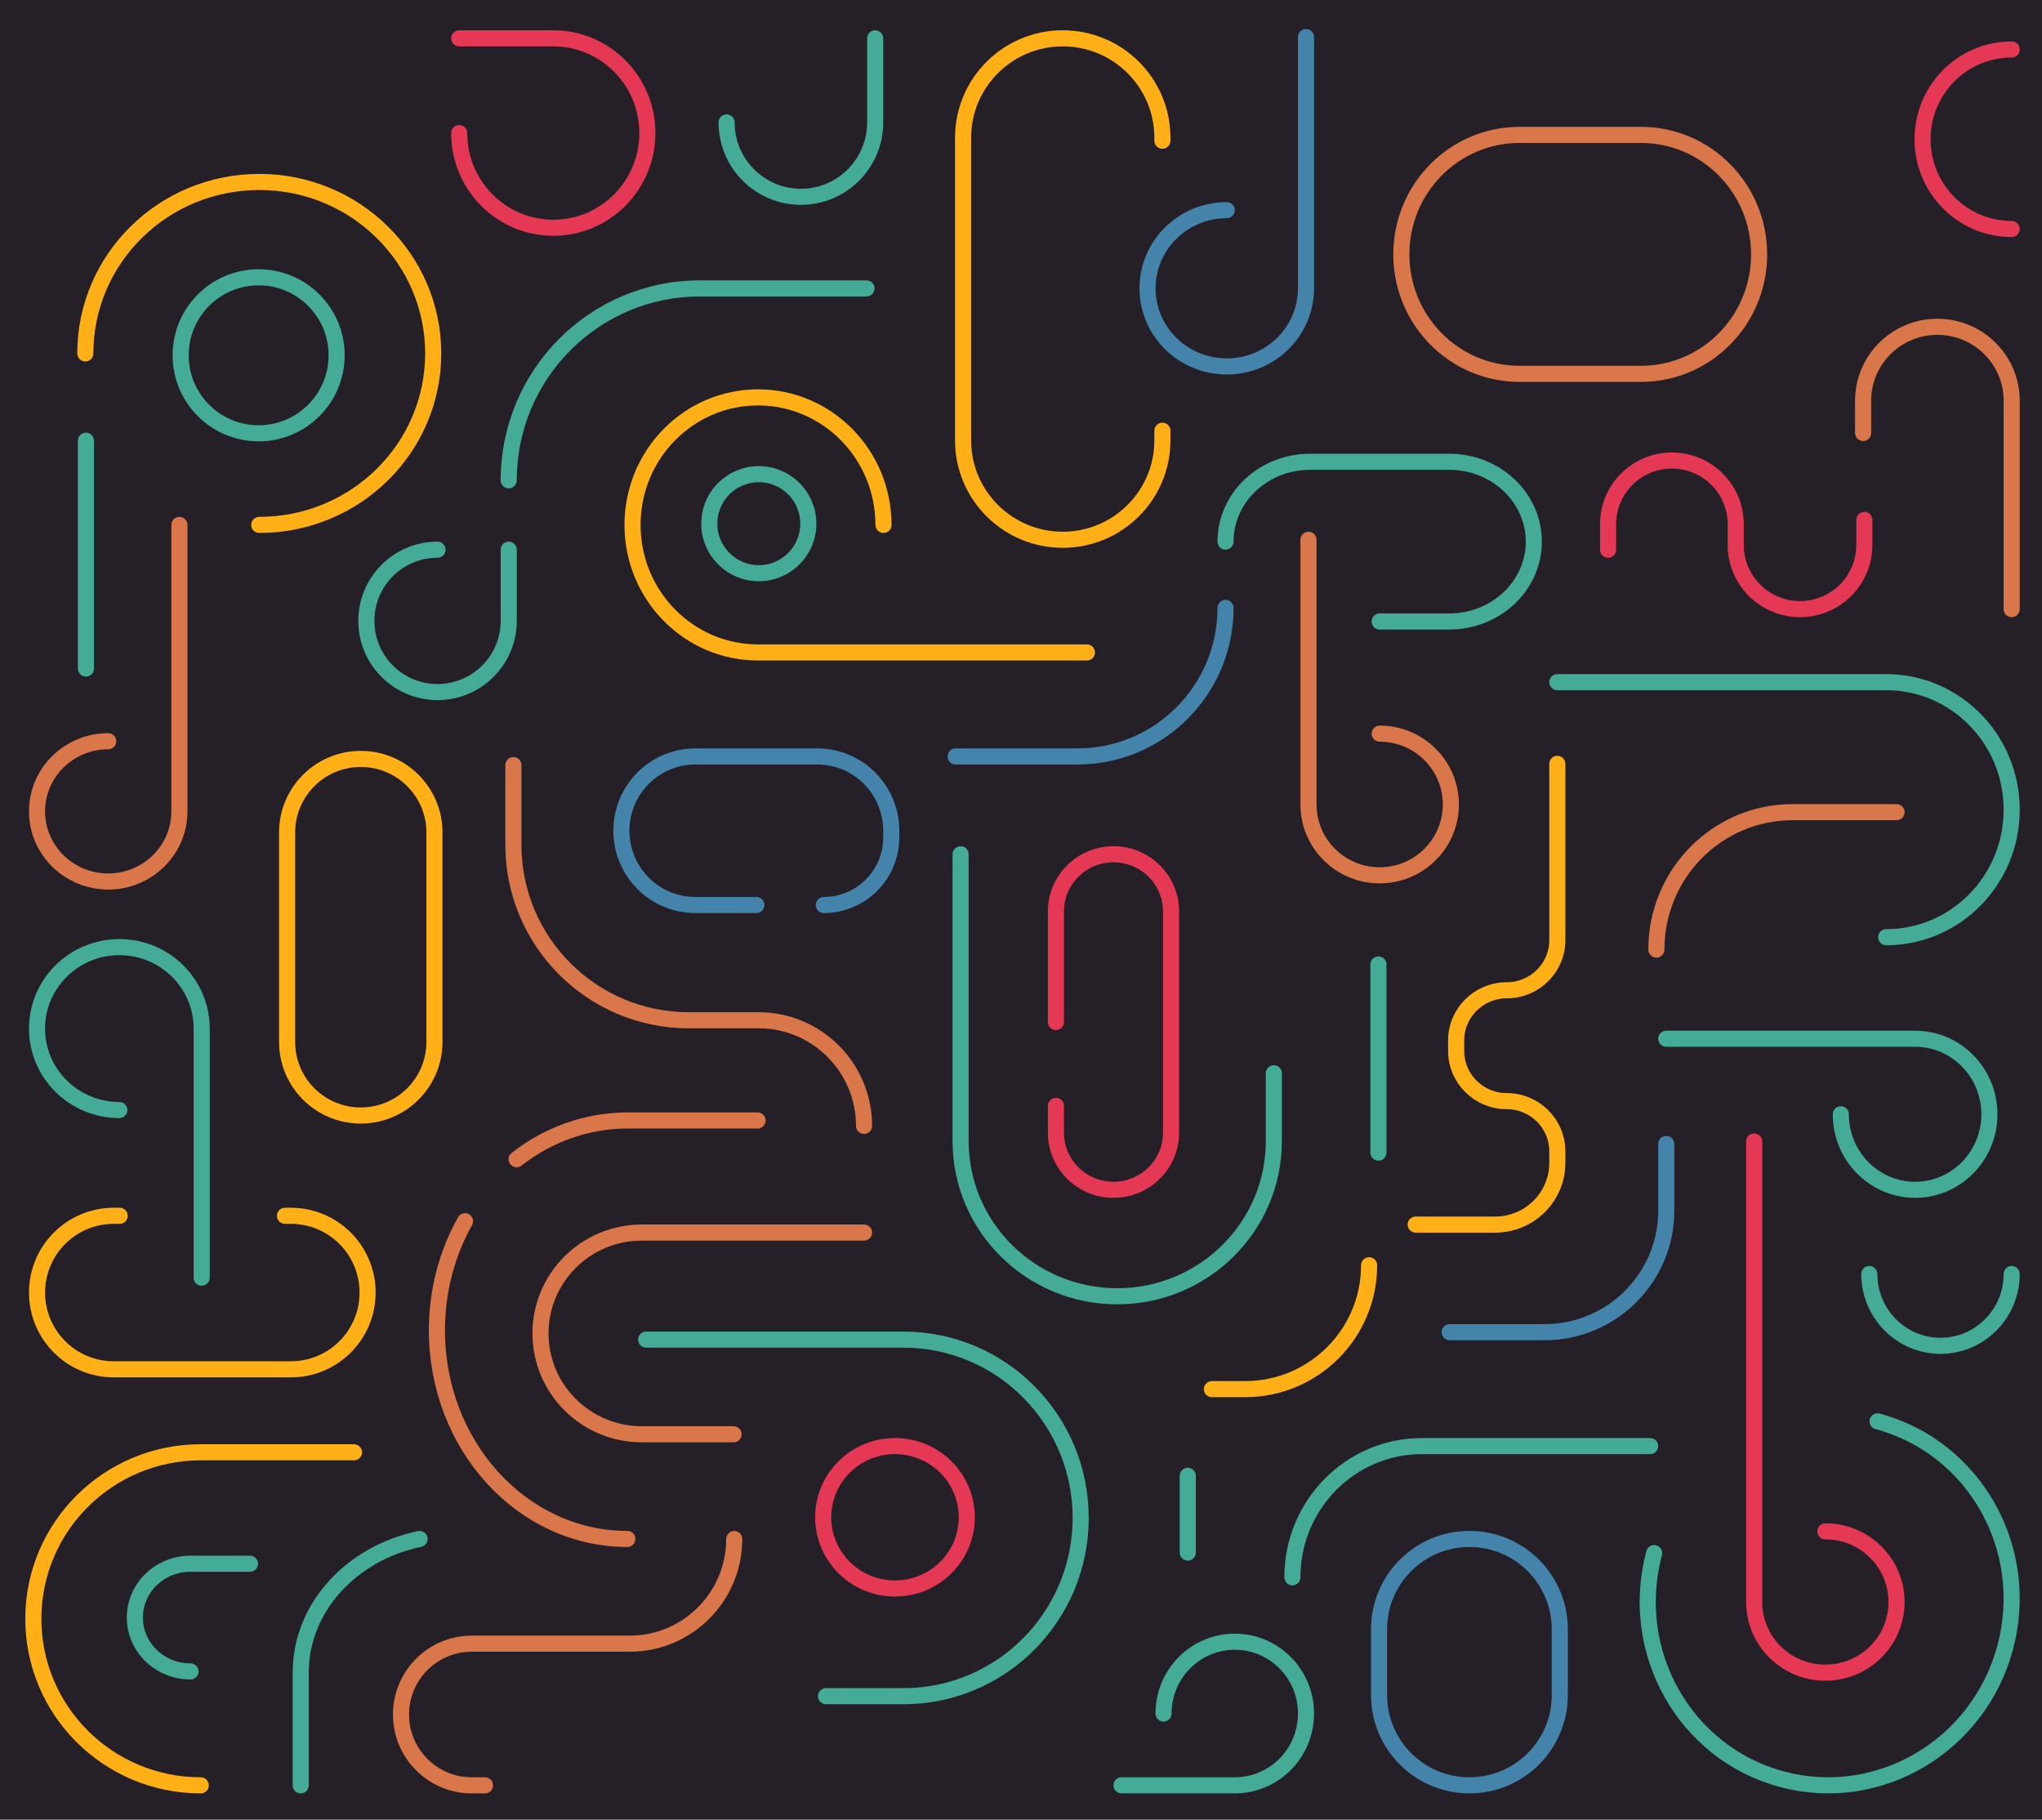 <?xml version="1.0" encoding="UTF-8" standalone="no"?>
<!-- Created with Inkscape (http://www.inkscape.org/) -->

<svg
   xmlns:dc="http://purl.org/dc/elements/1.1/"
   xmlns:cc="http://creativecommons.org/ns#"
   xmlns:rdf="http://www.w3.org/1999/02/22-rdf-syntax-ns#"
   xmlns:svg="http://www.w3.org/2000/svg"
   xmlns="http://www.w3.org/2000/svg"
   xmlns:sodipodi="http://sodipodi.sourceforge.net/DTD/sodipodi-0.dtd"
   xmlns:inkscape="http://www.inkscape.org/namespaces/inkscape"
   width="437.092mm"
   height="389.467mm"
   viewBox="0 0 437.092 389.467"
   version="1.1"
   id="svg8"
   inkscape:version="0.92.4 (5da689c313, 2019-01-14)"
   sodipodi:docname="Taieri-dark.svg">
  <defs
     id="defs2" />
  <sodipodi:namedview
     id="base"
     pagecolor="#ffffff"
     bordercolor="#666666"
     borderopacity="1.0"
     inkscape:pageopacity="0.0"
     inkscape:pageshadow="2"
     inkscape:zoom="0.25"
     inkscape:cx="594.53594"
     inkscape:cy="833.78443"
     inkscape:document-units="mm"
     inkscape:current-layer="layer1"
     showgrid="false"
     borderlayer="false"
     showborder="false"
     inkscape:snap-smooth-nodes="true"
     inkscape:object-paths="true"
     fit-margin-top="0"
     fit-margin-left="0"
     fit-margin-right="0"
     fit-margin-bottom="0"
     inkscape:window-width="1366"
     inkscape:window-height="713"
     inkscape:window-x="-8"
     inkscape:window-y="-8"
     inkscape:window-maximized="1" />
  <g
     inkscape:label="Layer 1"
     inkscape:groupmode="layer"
     id="layer1"
     transform="translate(239.183,41.667)">
    <g
       id="g1346">
      <rect
         ry="0"
         y="-41.667"
         x="-239.183"
         height="389.467"
         width="437.092"
         id="rect1297"
         style="opacity:0.983;fill:#221c24;fill-opacity:1;stroke:none;stroke-width:1.323;stroke-linecap:round;stroke-linejoin:round;stroke-miterlimit:4;stroke-dasharray:none;stroke-dashoffset:0;stroke-opacity:1" />
      <g
         transform="matrix(0.265,0,0,0.265,-232.581,-33.729)"
         id="Shape"
         style="fill:none;fill-rule:evenodd;stroke:none;stroke-width:13;stroke-linecap:round;stroke-linejoin:round">
        <path
           style="stroke:#44ab96"
           inkscape:connector-curvature="0"
           d="m 1600,999 c 0,32.033 -25.743,58 -57.5,58 -31.757,0 -57.5,-25.967 -57.5,-58"
           id="path1010" />
        <path
           style="stroke:#e53855"
           inkscape:connector-curvature="0"
           d="m 1600,155 c -39.768,0 -72,-32.459 -72,-72.5 0,-40.041 32.232,-72.5 72,-72.5"
           id="path1012" />
        <path
           style="stroke:#44ab96"
           inkscape:connector-curvature="0"
           d="M 562,68.906 C 562,102.095 588.863,129 622,129 c 33.137,0 60,-26.905 60,-60.094 V 1"
           id="path1014" />
        <path
           style="stroke:#ffb017"
           inkscape:connector-curvature="0"
           d="M 137.235,1412 C 62.547,1412 2,1351.787 2,1277.5 2,1203.213 62.547,1143 137.235,1143 H 261"
           id="path1016" />
        <path
           style="stroke:#44ab96"
           inkscape:connector-curvature="0"
           d="M 128.98,1320 C 104.138,1320 84,1300.526 84,1276.5 84,1252.474 104.138,1233 128.98,1233 H 177"
           id="path1018" />
        <path
           style="stroke:#da774a"
           inkscape:connector-curvature="0"
           d="M 1600,462 V 293.681 C 1600,260.72 1573.132,234 1540,234 c -33.132,0 -60,26.72 -60,59.681 v 26.053"
           id="path1020" />
        <path
           style="stroke:#da774a"
           inkscape:connector-curvature="0"
           d="M 673,965.536 H 493.563 c -45.228,0 -81.893,36.471 -81.893,81.46 0,44.989 36.665,81.46 81.893,81.46 h 74.059 M 366.84,1412 H 356.143 C 324.584,1412 299,1386.382 299,1354.796 c 0,-31.598 25.584,-57.216 57.143,-57.216 h 127.579 c 46.63,0 84.432,-37.843 84.432,-84.531 M 389.762,588 v 64.285 c 0,78.304 63.405,141.781 141.619,141.781 h 56.406 c 47.062,0 85.213,38.195 85.213,85.31"
           id="path1022" />
        <circle
           style="stroke:#44ab96"
           cx="588"
           cy="393"
           r="40"
           id="circle1024" />
        <ellipse
           style="stroke:#e53855"
           cx="698"
           cy="1195.5"
           rx="58"
           ry="57.5"
           id="ellipse1026" />
        <circle
           style="stroke:#44ab96"
           cx="184"
           cy="257"
           r="63"
           id="circle1028" />
        <path
           style="stroke:#ffb017"
           inkscape:connector-curvature="0"
           d="M 184.5,394 C 262.095,394 325,331.992 325,255.5 325,179.008 262.095,117 184.5,117 106.905,117 44,179.008 44,255.5"
           id="path1030" />
        <path
           style="stroke:#44ab96"
           inkscape:connector-curvature="0"
           d="m 1311.21,1224.457 c -21.346,79.814 24.831,161.555 103.136,182.581 78.305,21.013 159.097,-26.649 180.443,-106.463 21.346,-79.814 -24.831,-161.552 -103.136,-182.575"
           id="path1032" />
        <path
           style="stroke:#da774a"
           inkscape:connector-curvature="0"
           d="M 481.83,1213 C 396.873,1213 328,1137.565 328,1044.512 c 0,-32.311 8.304,-62.499 22.703,-88.142 M 587,875 H 482.203 c -33.533,0 -64.563,11.601 -89.845,31.296"
           id="path1034" />
        <path
           style="stroke:#44ab96"
           inkscape:connector-curvature="0"
           d="m 328.5,414 c -31.757,0 -57.5,25.743 -57.5,57.5 0,31.757 25.743,57.5 57.5,57.5 31.757,0 57.5,-25.743 57.5,-57.5 V 414"
           id="path1036" />
        <path
           style="stroke:#e53855"
           inkscape:connector-curvature="0"
           d="m 346,77.5 c 0,42.25 34.026,76.5 76,76.5 41.974,0 76,-34.25 76,-76.5 C 498,35.25 463.974,1 422,1 h -76"
           id="path1038" />
        <path
           style="stroke:#44ab96"
           inkscape:connector-curvature="0"
           d="M 71.5,866.582 C 34.773,866.582 5,837.127 5,800.791 5,764.455 34.773,735 71.5,735 c 36.727,0 66.5,29.455 66.5,65.791 V 1002"
           id="path1040" />
        <path
           style="stroke:#44ab96"
           inkscape:connector-curvature="0"
           d="m 1461.988,870 c 0,33.689 26.872,61 60.012,61 33.14,0 60,-27.311 60,-61 0,-33.689 -26.86,-61 -60,-61 H 1321"
           id="path1042" />
        <path
           style="stroke:#4484ab"
           inkscape:connector-curvature="0"
           d="m 966,139.791 c -35.346,0 -64,28.253 -64,63.105 C 902,237.747 930.654,266 966,266 c 35.346,0 64,-28.253 64,-63.105 V 0"
           id="path1044" />
        <path
           style="stroke:#44ab96"
           inkscape:connector-curvature="0"
           d="m 914.919,1354 c 0,-32.033 25.762,-58 57.541,-58 31.779,0 57.541,25.967 57.541,58 0,32.033 -25.761,58 -57.541,58 H 881"
           id="path1046" />
        <path
           style="stroke:#da774a"
           inkscape:connector-curvature="0"
           d="m 1089.5,562.578 c 31.757,0 57.5,25.614 57.5,57.211 C 1147,651.386 1121.257,677 1089.5,677 1057.743,677 1032,651.386 1032,619.789 V 406"
           id="path1048" />
        <path
           style="stroke:#da774a"
           inkscape:connector-curvature="0"
           d="M 62.5,568.708 C 30.744,568.708 5,594.069 5,625.354 5,656.639 30.744,682 62.5,682 94.256,682 120,656.639 120,625.354 V 394"
           id="path1050" />
        <path
           style="stroke:#ffb017"
           inkscape:connector-curvature="0"
           d="m 688.704,394 c 0,-56.885 -45.377,-103 -101.352,-103 C 531.377,291 486,337.115 486,394 c 0,56.885 45.377,103 101.352,103 H 853"
           id="path1052" />
        <path
           style="stroke:#44ab96"
           inkscape:connector-curvature="0"
           d="M 1498.643,727 C 1554.629,727 1600,680.885 1600,624 1600,567.115 1554.629,521 1498.643,521 H 1233"
           id="path1054" />
        <path
           style="stroke:#da774a"
           inkscape:connector-curvature="0"
           d="m 1107,175.5 c 0,-53.296 42.739,-96.5 95.462,-96.5 h 98.077 C 1353.265,79 1396,122.204 1396,175.5 v 0 c 0,53.296 -42.735,96.5 -95.462,96.5 h -98.077 C 1149.739,272 1107,228.796 1107,175.5 Z"
           id="path1056" />
        <path
           style="stroke:#ffb017"
           inkscape:connector-curvature="0"
           d="M 266.5,871 C 233.639,871 207,844.406 207,811.6 V 642.4 c 0,-32.806 26.639,-59.4 59.5,-59.4 v 0 c 32.861,0 59.5,26.594 59.5,59.4 v 169.2 c 0,32.806 -26.639,59.4 -59.5,59.4 z"
           id="path1058" />
        <path
           style="stroke:#e53855"
           inkscape:connector-curvature="0"
           d="M 828,795.5 V 706.166 C 828,680.669 848.819,660 874.5,660 v 0 c 25.681,0 46.5,20.669 46.5,46.166 V 884.834 C 921,910.331 900.181,931 874.5,931 v 0 0 C 848.819,931 828,910.331 828,884.834 V 863.25"
           id="path1060" />
        <path
           style="stroke:#ffb017"
           inkscape:connector-curvature="0"
           d="m 914,317.93 v 7.788 C 914,370.057 877.959,406 833.5,406 v 0 C 789.041,406 753,370.057 753,325.719 V 81.281 C 753,36.943 789.041,1 833.5,1 V 1 C 877.959,1 914,36.943 914,81.281 v 2.396"
           id="path1062" />
        <path
           style="stroke:#ffb017"
           inkscape:connector-curvature="0"
           d="M 71.75,952 H 66.939 C 32.731,952 5,979.758 5,1014 v 0 c 0,34.242 27.731,62 61.939,62 H 210.061 C 244.269,1076 272,1048.242 272,1014 v 0 c 0,-34.242 -27.731,-62 -61.939,-62 H 205.25"
           id="path1064" />
        <path
           style="stroke:#44ab96"
           inkscape:connector-curvature="0"
           d="M 751,660 V 891.637 C 751,960.873 807.636,1017 877.5,1017 947.364,1017 1004,960.873 1004,891.637 v -54.728"
           id="path1066" />
        <path
           style="stroke:#44ab96"
           inkscape:connector-curvature="0"
           d="M 497,1052 H 704.802 C 783.888,1052 848,1116.471 848,1196 c 0,79.524 -64.112,144 -143.198,144 h -62.514"
           id="path1068" />
        <path
           style="stroke:#4484ab"
           inkscape:connector-curvature="0"
           d="M 586,701 H 536.813 C 503.779,701 477,674.137 477,641 c 0,-33.137 26.779,-60 59.813,-60 h 98.373 C 668.221,581 695,607.863 695,641 v 5.33 C 695,676.524 670.6,701 640.5,701"
           id="path1070" />
        <path
           style="stroke:#44ab96"
           inkscape:connector-curvature="0"
           d="m 1089.5,472 h 56.181 C 1183.41,472 1214,443.122 1214,407.5 1214,371.878 1183.41,343 1145.681,343 H 1033.319 C 995.587,343 965,371.878 965,407.5"
           id="path1072" />
        <path
           style="stroke:#44ab96"
           inkscape:connector-curvature="0"
           d="M 675,203 H 540.319 C 455.091,203 386,272.396 386,358"
           id="path1074" />
        <path
           style="stroke:#e53855"
           inkscape:connector-curvature="0"
           d="m 1449.5,1206.84 c 31.757,0 57.5,25.56 57.5,57.08 0,31.52 -25.743,57.08 -57.5,57.08 -31.757,0 -57.5,-25.56 -57.5,-57.08 V 892"
           id="path1076" />
        <path
           style="stroke:#44ab96"
           inkscape:connector-curvature="0"
           d="m 1019,1244 c 0,-58.541 46.847,-106 104.635,-106 H 1308"
           id="path1078" />
        <path
           style="stroke:#4484ab"
           inkscape:connector-curvature="0"
           d="m 747,581 h 98.373 C 911.441,581 965,527.274 965,461"
           id="path1080" />
        <path
           style="stroke:#4484ab"
           inkscape:connector-curvature="0"
           d="m 1321,894 v 53.755 C 1321,1002.014 1276.998,1046 1222.712,1046 H 1146"
           id="path1082" />
        <path
           style="stroke:#da774a"
           inkscape:connector-curvature="0"
           d="m 1507,626 h -84.007 C 1362.243,626 1313,675.697 1313,737"
           id="path1084" />
        <path
           style="stroke:#44ab96"
           inkscape:connector-curvature="0"
           d="m 218,1412 v -91.118 c 0,-52.464 40.975,-96.412 96,-107.882"
           id="path1086" />
        <path
           style="stroke:#44ab96"
           inkscape:connector-curvature="0"
           d="m 44.5,326 c 0,9.313 0,126.547 0,184"
           id="path1088" />
        <path
           style="stroke:#44ab96"
           inkscape:connector-curvature="0"
           d="m 1088.5,749 c 0,7.693 0,104.539 0,152"
           id="path1090" />
        <path
           style="stroke:#44ab96"
           inkscape:connector-curvature="0"
           d="m 934.5,1162 c 0,3.138 0,42.637 0,62"
           id="path1092" />
        <path
           style="stroke:#ffb017"
           inkscape:connector-curvature="0"
           d="m 1233,587 v 142.331 c 0,22.395 -18.295,40.536 -40.865,40.536 -22.569,0 -40.865,18.155 -40.865,40.551 v 8.411 c 0,22.395 18.295,40.551 40.865,40.551 22.57,0 40.865,18.155 40.865,40.551 v 9.312 c 0,27.539 -22.497,49.863 -50.248,49.863 h -26.032 -38.14 M 954,1092 h 26.776 c 55.331,0 100.185,-44.799 100.185,-100.062"
           id="path1094" />
        <path
           style="stroke:#e53855"
           inkscape:connector-curvature="0"
           d="m 1481,389.921 v 20.282 C 1481,438.81 1457.737,462 1429.057,462 v 0 c -28.691,0 -51.955,-23.19 -51.955,-51.797 v -16.8 c 0,-28.39 -23.083,-51.403 -51.545,-51.403 v 0 C 1297.083,342 1274,365.014 1274,393.403 v 20.676"
           id="path1096" />
        <path
           style="stroke:#4484ab"
           inkscape:connector-curvature="0"
           d="m 1089,1285.967 c 0,-40.294 32.684,-72.967 73,-72.967 v 0 c 40.313,0 73,32.672 73,72.967 v 53.067 c 0,40.294 -32.687,72.967 -73,72.967 v 0 c -40.316,0 -73,-32.672 -73,-72.967 z"
           id="path1098" />
      </g>
    </g>
  </g>
</svg>
